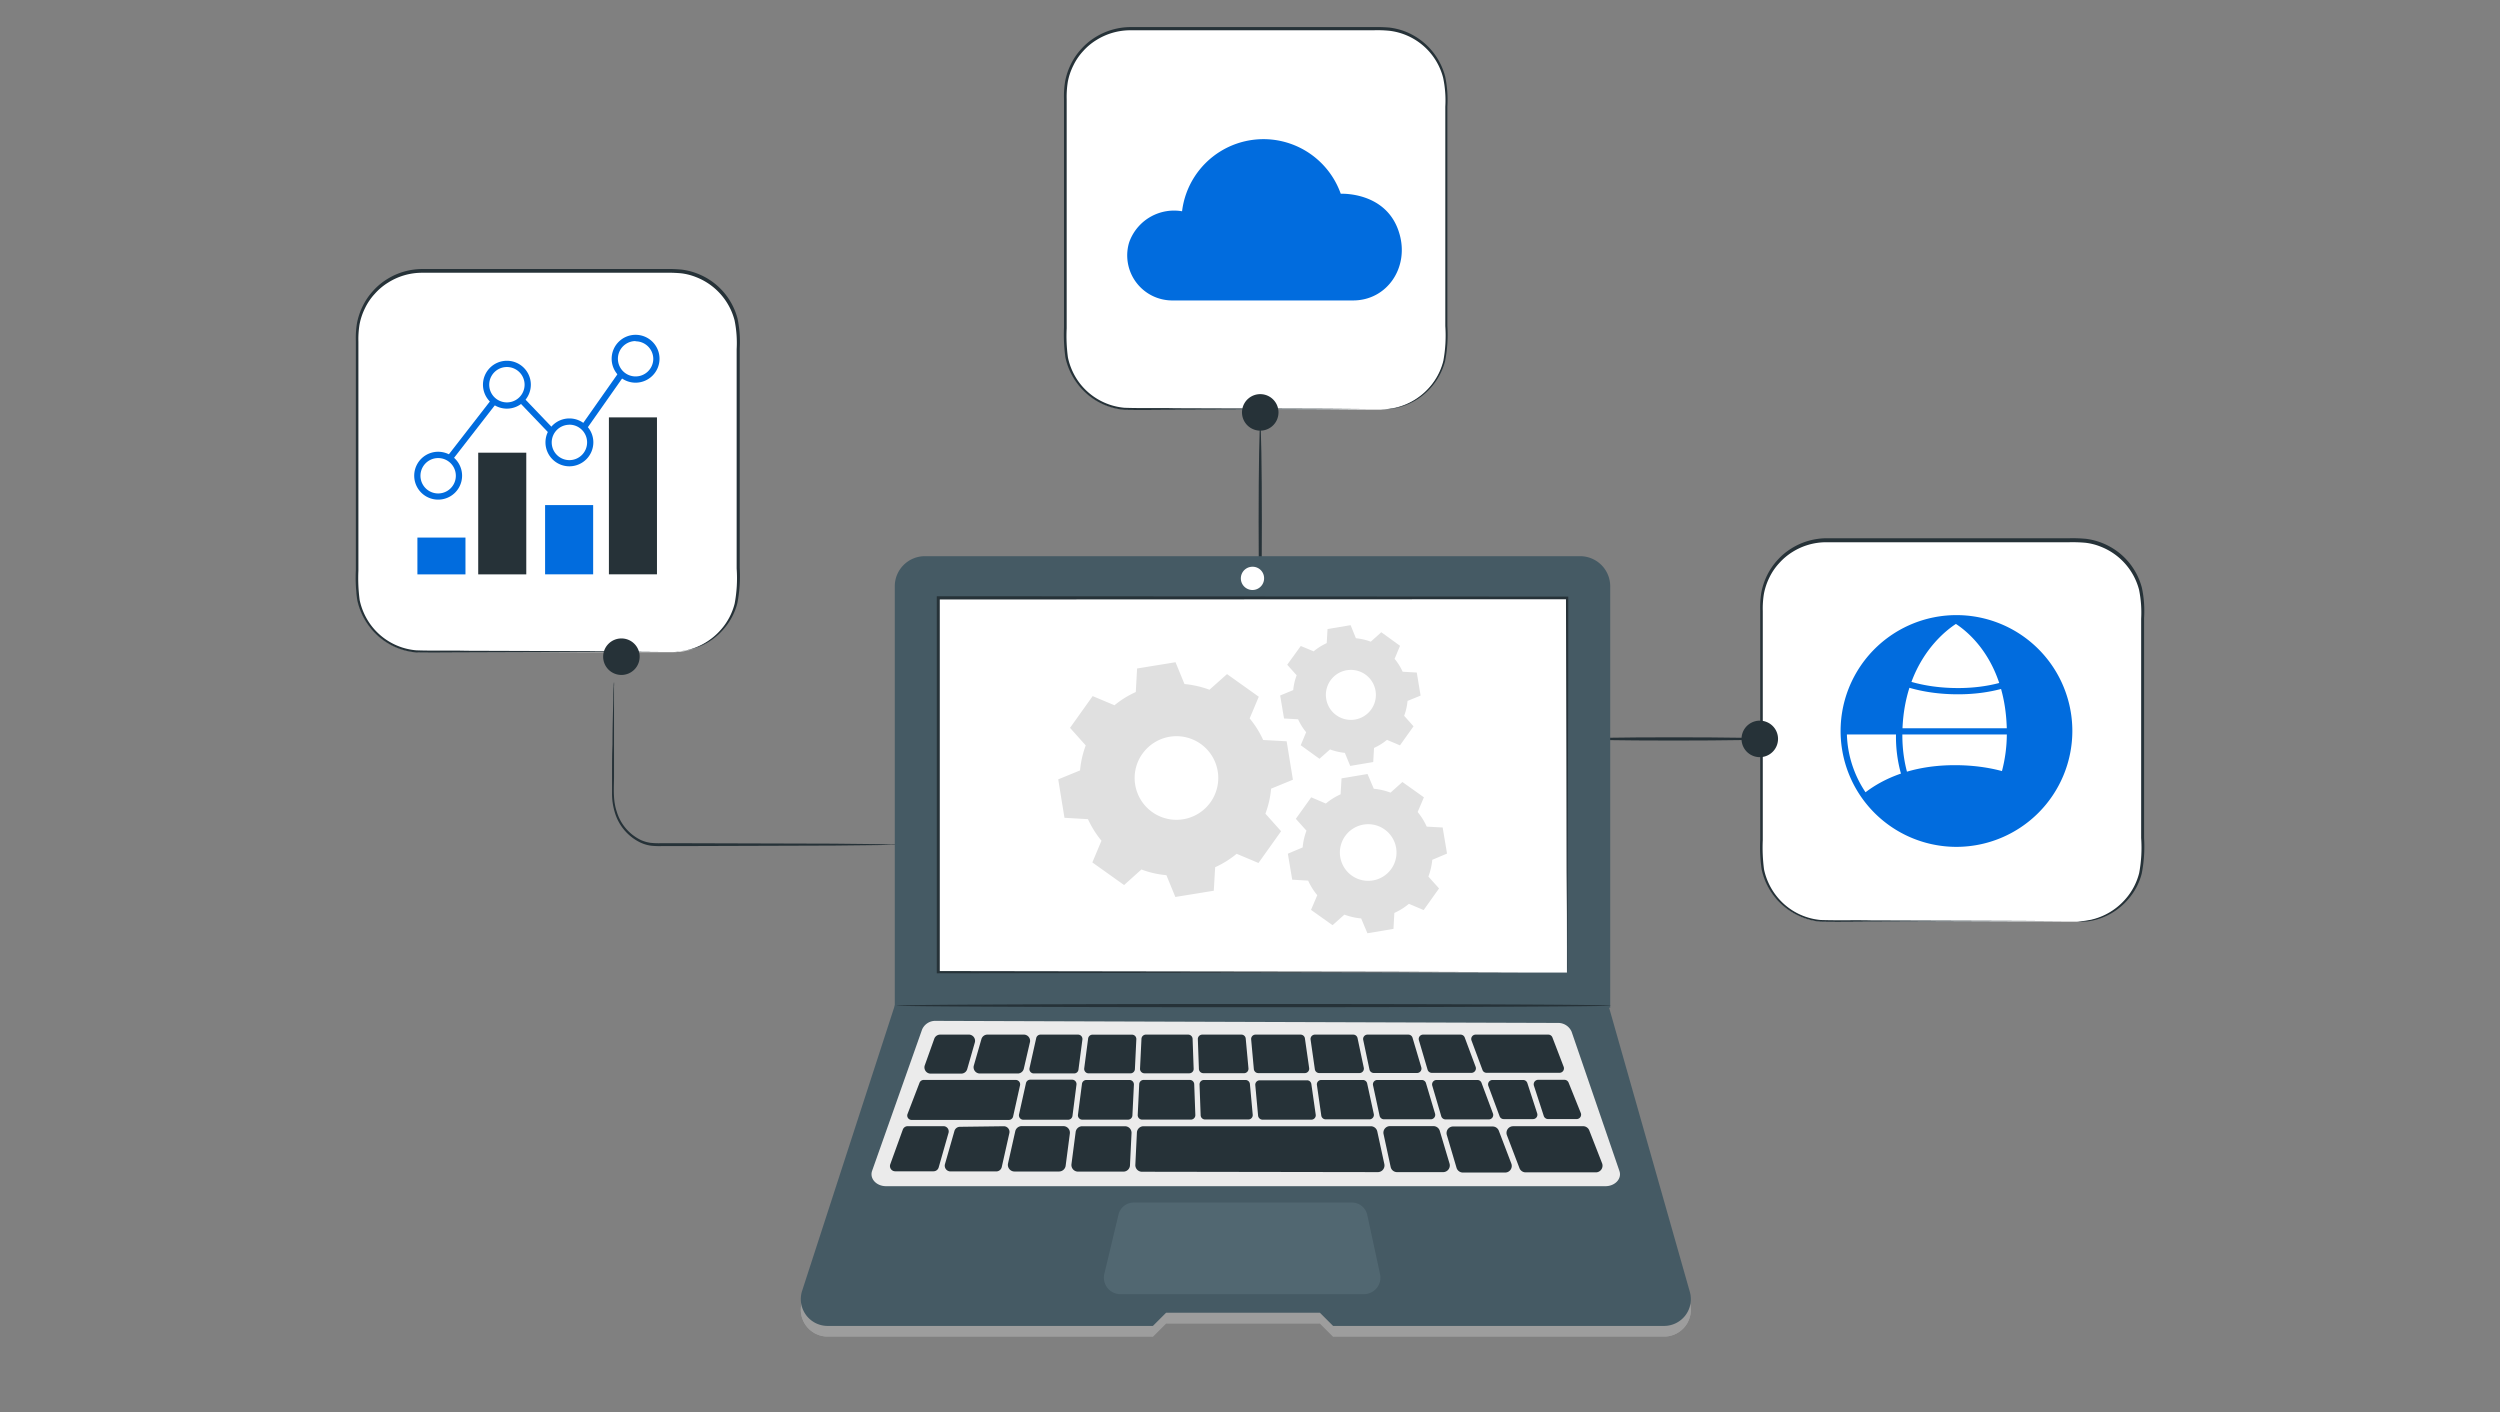 <svg
  xmlns="http://www.w3.org/2000/svg"
  fill="none"
  viewBox="0 0 400 226"
  width="400"
  height="226"
>
  <rect x="0" y="0" width="400" height="226" fill="#808080" stroke="none"/>
  <path
    fill="#263238"
    d="M143.465 135.163c-.23.015-.461.015-.69 0l-2 .05-7.3.08-24.09.08h-3.48a12.959 12.959 0 0 1-1.74-.06 5.998 5.998 0 0 1-1.67-.49 7.809 7.809 0 0 1-4.14-4.89 10.143 10.143 0 0 1-.43-3v-2.81c0-1.8 0-3.49.07-5 0-3 .1-5.51.13-7.3 0-.82.02-1.487.06-2a2.997 2.997 0 0 1 .06-.69c.022.229.022.46 0 .69v14.35c0 1.81-.21 3.78.43 5.67a7.402 7.402 0 0 0 3.88 4.57 5.9 5.9 0 0 0 1.54.44c.554.056 1.112.076 1.67.06h3.48l24.09.07 7.3.08 2 .05c.277-.02.556-.003.83.05Z"
  />
  <path
    fill="#fff"
    d="M107.645 43.402h-40.19c-5.733 0-10.38 4.648-10.38 10.38v40.19c0 5.733 4.647 10.38 10.38 10.38h40.19c5.732 0 10.38-4.647 10.38-10.38v-40.19c0-5.732-4.648-10.38-10.38-10.38Z"
  />
  <path
    fill="#263238"
    d="M107.635 104.341a19.547 19.547 0 0 0 2.26-.31 10.366 10.366 0 0 0 5.49-3.33 10.007 10.007 0 0 0 2.16-4.13c.346-1.845.454-3.727.32-5.6v-35.1a18.02 18.02 0 0 0-.34-4.64 10.162 10.162 0 0 0-6.2-6.91 9.36 9.36 0 0 0-2.41-.6c-.848-.072-1.699-.1-2.55-.08h-38.91a10.14 10.14 0 0 0-5.35 1.57 9.478 9.478 0 0 0-2.14 1.8 9.37 9.37 0 0 0-1.56 2.29 10.1 10.1 0 0 0-.88 2.62c-.146.909-.206 1.83-.18 2.75v36.65a26.653 26.653 0 0 0 .2 4.68 10.36 10.36 0 0 0 1.83 4.05 10.107 10.107 0 0 0 7.22 4c2.75.1 5.45 0 8 .07l24.21.08 6.58.05-6.58.05-24.21.09c-2.56 0-5.22.05-8 0a10.474 10.474 0 0 1-7.52-4.18 10.6 10.6 0 0 1-1.92-4.23 25.233 25.233 0 0 1-.22-4.76v-36.65c-.034-.954.026-1.908.18-2.85.182-.954.492-1.879.92-2.75a10.37 10.37 0 0 1 1.64-2.41 10.18 10.18 0 0 1 2.25-1.89 10.71 10.71 0 0 1 5.65-1.63h38.84c.871-.02 1.742.01 2.61.09.863.103 1.71.315 2.52.63a10.592 10.592 0 0 1 6.47 7.25c.324 1.561.439 3.159.34 4.75v35.1a22.48 22.48 0 0 1-.38 5.66 10.07 10.07 0 0 1-2.25 4.2 10.259 10.259 0 0 1-5.62 3.3 9.011 9.011 0 0 1-1.7.21c-.58.12-.77.11-.77.11Z"
  />
  <path fill="#016CDE" d="M74.475 86.012h-7.69v5.89h7.69v-5.89Z"/>
  <path fill="#263238" d="M84.205 72.43h-7.69V91.9h7.69V72.43Z"/>
  <path fill="#016CDE" d="M94.905 80.813h-7.69v11.08h7.69v-11.08Z"/>
  <path fill="#263238" d="M105.115 66.781h-7.69v25.11h7.69v-25.11Z"/>
  <path
    fill="#016CDE"
    d="M70.105 79.941a3.83 3.83 0 1 1 0-7.66 3.83 3.83 0 0 1 0 7.66Zm0-6.65a2.83 2.83 0 1 0 0 5.66 2.83 2.83 0 0 0 0-5.66Zm11-7.908a3.83 3.83 0 1 1 3.83-3.83 3.84 3.84 0 0 1-3.83 3.83Zm0-6.66a2.83 2.83 0 1 0 0 5.66 2.83 2.83 0 0 0 0-5.66Zm10 15.887a3.83 3.83 0 1 1 3.83-3.83 3.84 3.84 0 0 1-3.83 3.83Zm0-6.65a2.83 2.83 0 1 0 2.83 2.82 2.83 2.83 0 0 0-2.83-2.83v.01Zm10.59-6.73a3.83 3.83 0 1 1 3.83-3.83 3.84 3.84 0 0 1-3.83 3.83Zm0-6.66a2.833 2.833 0 0 0-2.615 1.747 2.83 2.83 0 1 0 5.445 1.083 2.832 2.832 0 0 0-2.83-2.79v-.04Z"
  />
  <path
    fill="#016CDE"
    d="m99.027 59.545-6.176 8.787.818.575 6.176-8.787-.818-.575ZM84.035 63.89l-.723.692 4.7 4.915.722-.692-4.7-4.914Zm-5.552.215-6.929 8.926.79.613 6.93-8.926-.79-.613Z"
  />
  <path
    fill="#263238"
    d="M102.345 105.062a2.917 2.917 0 0 1-1.798 2.706 2.925 2.925 0 0 1-3.187-.631 2.92 2.92 0 0 1 2.075-4.985 2.91 2.91 0 0 1 2.91 2.91Z"
  />
  <path
    fill="#fff"
    d="M220.979 4.594h-40.19c-5.733 0-10.38 4.647-10.38 10.38v40.19c0 5.733 4.647 10.38 10.38 10.38h40.19c5.733 0 10.38-4.647 10.38-10.38v-40.19c0-5.733-4.647-10.38-10.38-10.38Z"
  />
  <path
    fill="#263238"
    d="M221.009 65.544a19.5 19.5 0 0 0 2.27-.31 10.358 10.358 0 0 0 5.49-3.33 10.081 10.081 0 0 0 2.16-4.14 22.24 22.24 0 0 0 .32-5.59v-35.1a17.546 17.546 0 0 0-.35-4.64 10.11 10.11 0 0 0-8.6-7.51 19.528 19.528 0 0 0-2.55-.08h-38.95c-1.9.01-3.759.55-5.37 1.56a9.441 9.441 0 0 0-2.14 1.79 9.378 9.378 0 0 0-1.56 2.3 9.826 9.826 0 0 0-.88 2.61 15 15 0 0 0-.18 2.76v36.65a25.674 25.674 0 0 0 .2 4.67c.308 1.47.933 2.855 1.83 4.06a10.153 10.153 0 0 0 7.21 4c2.76.1 5.46 0 8 .07l24.21.08 6.58.05-6.58.05-24.21.08c-2.56 0-5.22.06-8 0a10.5 10.5 0 0 1-7.52-4.18 10.684 10.684 0 0 1-1.93-4.23 27.055 27.055 0 0 1-.22-4.76v-36.53c-.034-.954.027-1.909.18-2.85.183-.954.492-1.879.92-2.75.431-.877.983-1.688 1.64-2.41a10.198 10.198 0 0 1 2.25-1.89 10.722 10.722 0 0 1 5.65-1.64h38.84c.871-.018 1.742.008 2.61.08.863.108 1.709.32 2.52.63a10.641 10.641 0 0 1 6.39 7.24 17.98 17.98 0 0 1 .34 4.76v35.1a21.976 21.976 0 0 1-.37 5.66 10.43 10.43 0 0 1-7.87 7.5c-.559.118-1.128.188-1.7.21-.47.04-.63.03-.63.03Z"
  />
  <path
    fill="#263238"
    d="M204.559 65.972a2.917 2.917 0 0 1-3.483 2.876 2.92 2.92 0 1 1 3.483-2.876Z"
  />
  <path
    fill="#263238"
    d="M201.639 98.822c-.14 0-.26-6.92-.26-15.45s.12-15.45.26-15.45.26 6.92.26 15.45-.11 15.45-.26 15.45Z"
  />
  <path
    fill="#016CDE"
    d="M223.93 37.472c1.53 5.36-2 10.6-7.45 10.6H187.6a7.208 7.208 0 0 1-7-9.07c.066-.24.15-.473.25-.7a7.619 7.619 0 0 1 8.28-4.5 13.12 13.12 0 0 1 25.39-2.8s7.49-.4 9.41 6.47Z"
  />
  <path
    fill="#fff"
    d="M332.365 86.52h-40.19c-5.733 0-10.38 4.647-10.38 10.38v40.19c0 5.732 4.647 10.38 10.38 10.38h40.19c5.733 0 10.38-4.648 10.38-10.38V96.9c0-5.733-4.647-10.38-10.38-10.38Z"
  />
  <path
    fill="#263238"
    d="M332.355 147.459a17.053 17.053 0 0 0 2.26-.31 10.358 10.358 0 0 0 5.49-3.33 10.002 10.002 0 0 0 2.16-4.13c.346-1.845.454-3.727.32-5.6v-35.09a18.142 18.142 0 0 0-.34-4.65 10.162 10.162 0 0 0-6.2-6.91 9.373 9.373 0 0 0-2.41-.6c-.848-.072-1.7-.099-2.55-.08h-38.91c-1.9.004-3.761.54-5.37 1.55a9.72 9.72 0 0 0-2.14 1.8 9.342 9.342 0 0 0-1.56 2.29 10.2 10.2 0 0 0-.88 2.62 14.742 14.742 0 0 0-.18 2.76v36.64a26.623 26.623 0 0 0 .2 4.68 10.294 10.294 0 0 0 1.83 4.05 10.152 10.152 0 0 0 7.22 4.05c2.75.09 5.45 0 8 .06l24.21.08 6.58.05h2.3-8.88l-24.21.09c-2.56 0-5.22.06-8 0a10.642 10.642 0 0 1-9.44-8.42 25.174 25.174 0 0 1-.22-4.76v-36.64a14.49 14.49 0 0 1 .18-2.86c.182-.954.491-1.879.92-2.75.43-.876.982-1.688 1.64-2.41a10.154 10.154 0 0 1 2.25-1.89 10.708 10.708 0 0 1 5.65-1.63h38.84c.871-.02 1.742.01 2.61.09a10.35 10.35 0 0 1 2.52.63 10.59 10.59 0 0 1 6.469 7.25c.326 1.564.44 3.165.341 4.76v35.271a22.48 22.48 0 0 1-.38 5.66 10.08 10.08 0 0 1-2.25 4.2 10.354 10.354 0 0 1-5.62 3.31 9.633 9.633 0 0 1-1.7.2c-.56-.02-.75-.03-.75-.03Z"
  />
  <path
    fill="#016CDE"
    d="M302.741 132.378a18.541 18.541 0 0 0 10.304 3.12 18.563 18.563 0 0 0 18.53-18.53 18.543 18.543 0 0 0-22.155-18.194 18.542 18.542 0 0 0-13.512 25.284 18.537 18.537 0 0 0 6.833 8.32Zm3.091-23.275c2.017-5.452 5.583-8.28 7.113-9.274 1.551 1.009 5.063 3.813 6.93 9.448-1.883.497-4.069.811-6.59.811-2.886 0-5.358-.388-7.453-.985Zm-.325.945c2.189.63 4.769 1.04 7.778 1.04 2.629 0 4.914-.331 6.883-.853.491 1.744.823 3.736.907 6.003l.009.28H304.4c.103-2.456.513-4.604 1.107-6.47Zm-1.13 7.47h16.715a23.644 23.644 0 0 1-.778 5.853c-2.138-.573-4.643-.943-7.549-.943-2.979 0-5.515.412-7.652 1.04-.464-1.751-.745-3.729-.736-5.95Zm-.981-1a22.701 22.701 0 0 1 1.13-6.775c-2.45-.82-4.358-1.906-5.785-2.941a17.528 17.528 0 0 0-3.241 9.716h7.896Zm-7.893 1h7.856c-.04 2.125.23 4.232.792 6.256-2.444.838-4.308 1.951-5.666 2.989a17.55 17.55 0 0 1-2.982-9.245Zm26.588 0a24.728 24.728 0 0 1-.817 6.132c2.732.852 4.806 2.029 6.305 3.121l.039-.057a17.54 17.54 0 0 0 2.948-9.196h-8.475Zm8.477-1a17.548 17.548 0 0 0-3.247-9.712c-1.478 1.124-3.507 2.308-6.174 3.145.504 1.818.843 3.894.928 6.257l.009.31h8.484Zm-17.68 17.989c.73-.503 5.1-3.7 7.148-10.18-2.055-.547-4.468-.899-7.271-.899-2.879 0-5.321.396-7.372.999 2.06 6.48 6.606 9.557 7.447 10.08h.048Zm-5.153-3.449a21.854 21.854 0 0 1-3.295-6.326c-2.32.8-4.084 1.859-5.371 2.848a17.537 17.537 0 0 0 11.917 6.808 17.472 17.472 0 0 1-3.251-3.33Zm19.26-3.471c-1.421-1.049-3.394-2.169-5.999-2.982-1.625 5.163-4.667 8.351-6.398 9.833a17.542 17.542 0 0 0 12.397-6.851Zm-22.137-18.785a22.724 22.724 0 0 1 3.617-6.294 16.525 16.525 0 0 1 3.226-3.03 17.537 17.537 0 0 0-12.355 6.524c1.357.987 3.174 2.02 5.512 2.8Zm21.863-2.791a17.558 17.558 0 0 0-12.517-6.543c1.885 1.367 4.953 4.275 6.656 9.525 2.534-.797 4.458-1.919 5.861-2.982Z"
  />
  <path
    fill="#263238"
    d="M284.485 118.229a2.92 2.92 0 1 1-1.795-2.698c.354.147.675.362.946.633a2.91 2.91 0 0 1 .849 2.065Z"
  />
  <path
    fill="#263238"
    d="M283.205 118.229c0 .14-6.92.26-15.45.26s-15.45-.12-15.45-.26 6.92-.26 15.45-.26 15.45.11 15.45.26Z"
  />
  <path
    fill="#E0E0E0"
    d="m270.365 208.37-13.05-45.94h-114.1l-14.87 45.79a4.293 4.293 0 0 0 .578 3.825 4.298 4.298 0 0 0 3.422 1.805h52.12l2.11-2.11h24.61l2.11 2.11h53a4.282 4.282 0 0 0 4.07-5.48Z"
  />
  <path
    fill="#000"
    d="m270.365 208.37-13.05-45.94h-114.1l-14.87 45.79a4.293 4.293 0 0 0 .578 3.825 4.298 4.298 0 0 0 3.422 1.805h52.12l2.11-2.11h24.61l2.11 2.11h53a4.282 4.282 0 0 0 4.07-5.48Z"
    opacity=".3"
  />
  <path
    fill="#455A64"
    d="M143.165 161.238v-67.41a4.803 4.803 0 0 1 1.401-3.417 4.818 4.818 0 0 1 3.409-1.423h104.85a4.822 4.822 0 0 1 4.81 4.84v67.41h-114.47Z"
  />
  <path fill="#fff" d="M250.715 95.66h-100.63v59.95h100.63V95.66Z"/>
  <path
    fill="#263238"
    d="M250.715 155.608v-4.24c0-2.77 0-6.82-.06-12 0-10.39-.06-25.35-.1-43.69l.2.2-100.65.04.26-.26v59.95l-.24-.24 72.38.11 20.78.07h7.47-7.37l-20.72.06-72.54.12h-.24v-60.33h.22l100.62.06h.2v.2c0 18.4-.08 33.4-.11 43.82 0 5.18 0 9.21-.05 12v3.11c0 .72-.05 1.02-.05 1.02Z"
  />
  <path
    fill="#fff"
    d="M202.255 92.5a1.86 1.86 0 1 1-1.85-1.82 1.83 1.83 0 0 1 1.85 1.82Z"
  />
  <path
    fill="#455A64"
    d="m270.365 206.667-13.05-45.94h-114.1l-14.87 45.79a4.293 4.293 0 0 0 .578 3.825 4.286 4.286 0 0 0 3.422 1.805h52.12l2.11-2.11h24.61l2.11 2.11h53a4.282 4.282 0 0 0 4.07-5.48Z"
  />
  <path
    fill="#EBEBEB"
    d="m249.215 163.67-99.43-.33a2.304 2.304 0 0 0-2.25 1.38l-8 22.62c-.43 1.23.68 2.45 2.24 2.45h115.09c1.55 0 2.67-1.21 2.24-2.44l-7.65-22.28a2.333 2.333 0 0 0-.904-1.046c-.4-.25-.865-.374-1.336-.354Z"
  />
  <path
    fill="#C5DDE9"
    d="M218.334 207.06h-39.23a2.648 2.648 0 0 1-1.995-1.109 2.64 2.64 0 0 1-.385-2.251l2.22-9.29a2.504 2.504 0 0 1 2.38-2h35.06a2.52 2.52 0 0 1 2.4 2.08l2 9.28a2.63 2.63 0 0 1-.44 2.229 2.649 2.649 0 0 1-2.01 1.061Z"
    opacity=".1"
  />
  <path
    fill="#263238"
    d="m218.205 170.829-1-4.74a.7.7 0 0 0-.69-.55h-6.12a.703.703 0 0 0-.679.501.703.703 0 0 0-.021.299l.68 4.74a.71.71 0 0 0 .7.61h6.47a.706.706 0 0 0 .659-.554.718.718 0 0 0 .001-.306Zm-18.45.11-.44-4.76a.691.691 0 0 0-.7-.64h-6.25a.714.714 0 0 0-.662.452.697.697 0 0 0-.048.278l.17 4.76a.71.71 0 0 0 .71.68h6.57a.695.695 0 0 0 .485-.25.706.706 0 0 0 .165-.52Zm9.71-.05-.68-4.75a.7.7 0 0 0-.7-.6h-7.2a.713.713 0 0 0-.522.229.706.706 0 0 0-.178.541l.43 4.75a.717.717 0 0 0 .71.64h7.44a.706.706 0 0 0 .7-.81Zm-45.66.12 1-4.32a1.004 1.004 0 0 0-.532-1.041.99.99 0 0 0-.398-.109h-5.93a1.003 1.003 0 0 0-.91.69l-1.24 4.32a1.003 1.003 0 0 0 .92 1.21h6.2a1 1 0 0 0 .89-.75Zm86.38-.33-1.8-4.69a.7.7 0 0 0-.66-.45h-11.62a.705.705 0 0 0-.581.301.691.691 0 0 0-.079.649l1.75 4.7a.684.684 0 0 0 .66.46h11.69a.713.713 0 0 0 .572-.319.72.72 0 0 0 .068-.651Zm-60.08-5.14h-6.76a.708.708 0 0 0-.71.67l-.23 4.78a.709.709 0 0 0 .71.74h7.17a.704.704 0 0 0 .656-.453.707.707 0 0 0 .044-.277l-.17-4.77a.707.707 0 0 0-.71-.69Zm-35 0h-4.71a1.002 1.002 0 0 0-.9.63l-1.55 4.34a1.009 1.009 0 0 0 .468 1.143c.13.073.274.116.422.127h5a1 1 0 0 0 .91-.69l1.24-4.33a.995.995 0 0 0-.478-1.092 1.004 1.004 0 0 0-.402-.128Zm17.45 5.59.63-4.8a.7.7 0 0 0-.7-.79h-6a.705.705 0 0 0-.69.55l-1.07 4.8a.698.698 0 0 0 .69.86h6.47a.691.691 0 0 0 .67-.62Zm1.549-4.982-.63 4.79a.72.72 0 0 0 .174.561.708.708 0 0 0 .536.239h6.69a.71.71 0 0 0 .71-.67l.23-4.78a.71.71 0 0 0-.193-.525.708.708 0 0 0-.517-.215h-6.3a.708.708 0 0 0-.7.6Zm53.301 4.612-1.4-4.72a.705.705 0 0 0-.68-.5h-6.52a.702.702 0 0 0-.69.85l1 4.73a.707.707 0 0 0 .69.56h6.9a.71.71 0 0 0 .7-.92Zm8.7-.06-1.75-4.7a.713.713 0 0 0-.66-.46h-6a.698.698 0 0 0-.67.9l1.39 4.72a.712.712 0 0 0 .68.5h6.35a.727.727 0 0 0 .574-.312.711.711 0 0 0 .086-.648Zm-45.74 2.09h-7.38a.71.71 0 0 0-.71.67l-.24 4.94a.709.709 0 0 0 .71.74h7.8a.717.717 0 0 0 .71-.74l-.18-4.92a.707.707 0 0 0-.71-.69Zm48.489 5.318-1.81-4.85a.697.697 0 0 0-.66-.46h-6.54a.714.714 0 0 0-.567.285.703.703 0 0 0-.113.625l1.44 4.9a.714.714 0 0 0 .68.5h6.91a.71.71 0 0 0 .66-1Zm-9.249.06-1.45-4.87a.693.693 0 0 0-.67-.5h-7.11a.7.7 0 0 0-.69.85l1.05 4.88a.72.72 0 0 0 .69.56h7.5a.71.71 0 0 0 .68-.92Zm-56.43.98h7.31a.712.712 0 0 0 .7-.67l.24-4.94a.71.71 0 0 0-.71-.74h-6.9a.711.711 0 0 0-.7.62l-.64 4.94a.698.698 0 0 0 .7.79Zm19.63-.03h6.93c.098 0 .195-.02.285-.059a.713.713 0 0 0 .383-.422.69.69 0 0 0 .032-.289l-.45-4.9a.71.71 0 0 0-.7-.65h-6.66a.701.701 0 0 0-.656.461.716.716 0 0 0-.044.279l.18 4.91c.008.18.085.351.215.476a.705.705 0 0 0 .485.194Zm8.04-5.509.45 4.9a.724.724 0 0 0 .71.64h7.81a.703.703 0 0 0 .678-.502.697.697 0 0 0 .022-.298l-.7-4.9a.69.69 0 0 0-.69-.6h-7.57a.718.718 0 0 0-.671.473.699.699 0 0 0-.039.287Zm18.96 4.619-1.06-4.88a.698.698 0 0 0-.69-.55h-6.65a.703.703 0 0 0-.678.501.703.703 0 0 0-.022.299l.7 4.89a.71.71 0 0 0 .7.61h7a.712.712 0 0 0 .7-.87Zm-57.28-5.438h-14.74a.724.724 0 0 0-.66.45l-1.92 5a.695.695 0 0 0 .079.649.705.705 0 0 0 .581.301h15.55a.71.71 0 0 0 .69-.58l1.11-5a.71.71 0 0 0-.69-.82Zm1.21 6.371h7.16a.71.71 0 0 0 .7-.61l.64-5a.703.703 0 0 0-.7-.8h-6.69a.707.707 0 0 0-.69.55l-1.11 5a.719.719 0 0 0 .14.594.704.704 0 0 0 .55.266Zm83.92-.11h4.6a.709.709 0 0 0 .66-1l-1.94-4.83a.72.72 0 0 0-.66-.45h-4.21a.715.715 0 0 0-.701.599.713.713 0 0 0 .021.331l1.57 4.83a.726.726 0 0 0 .66.52Zm-1.71-.923-1.57-4.84a.715.715 0 0 0-.67-.49h-4.91a.707.707 0 0 0-.696.617.7.7 0 0 0 .036.333l1.8 4.85a.705.705 0 0 0 .67.46h4.67a.704.704 0 0 0 .576-.291.694.694 0 0 0 .094-.639Zm-73.45 9.332h7.24a1.048 1.048 0 0 0 1.06-1l.25-5.15a1.065 1.065 0 0 0-.289-.785 1.059 1.059 0 0 0-.771-.325h-6.82a1.057 1.057 0 0 0-1.06.92l-.67 5.14a1.064 1.064 0 0 0 .256.842 1.054 1.054 0 0 0 .804.358Zm80.69-7.262h-11.08a1.062 1.062 0 0 0-1 1.43l2 5.25a1.061 1.061 0 0 0 1 .7h11.23a1.063 1.063 0 0 0 .88-.462 1.067 1.067 0 0 0 .12-.988l-2.06-5.28a1.062 1.062 0 0 0-1.09-.65Zm-90.75.833-1.15 5.12a1.059 1.059 0 0 0 1 1.29h7.17a1.071 1.071 0 0 0 1.05-.93l.67-5.13a1.06 1.06 0 0 0-.249-.842 1.05 1.05 0 0 0-.801-.358h-6.69a1.065 1.065 0 0 0-.648.251 1.064 1.064 0 0 0-.352.599Zm-9.73-.061-1.51 5.29a.914.914 0 0 0 .15.803.9.9 0 0 0 .322.269.902.902 0 0 0 .408.098h7.32a.91.91 0 0 0 .89-.72l1.21-5.39a.901.901 0 0 0-.176-.78.91.91 0 0 0-.724-.34l-7 .09a.923.923 0 0 0-.89.68Zm68.67.511 1.13 5.23a1.047 1.047 0 0 0 1 .83h7.42a1.069 1.069 0 0 0 1-1.37l-1.56-5.23a1.053 1.053 0 0 0-1-.76h-7a1.05 1.05 0 0 0-.99 1.3Zm-39.47-.271-.25 5.15a1.054 1.054 0 0 0 .64 1.034c.132.057.275.086.42.086l37.78.06a1.07 1.07 0 0 0 1-1.29l-1.13-5.22a1.062 1.062 0 0 0-1-.83h-36.4a1.064 1.064 0 0 0-1.06 1.01Zm-37.46-.461-2 5.53a.843.843 0 0 0 .1.771.835.835 0 0 0 .69.359h6.14a.857.857 0 0 0 .81-.61l1.58-5.54a.85.85 0 0 0-.138-.737.85.85 0 0 0-.297-.246.856.856 0 0 0-.375-.087h-5.69a.839.839 0 0 0-.82.56Zm87.05.86 1.55 5.24a1.068 1.068 0 0 0 1 .76h6.77a1.057 1.057 0 0 0 1.058-.926c.022-.17.002-.343-.058-.504l-2-5.25a1.061 1.061 0 0 0-1-.69h-6.37a1.055 1.055 0 0 0-.985.896c-.024.159-.013.321.035.474Zm26.23-20.711c0 .14-25.58.26-57.13.26-31.55 0-57.13-.12-57.13-.26s25.57-.26 57.13-.26c31.56 0 57.13.11 57.13.26Z"
  />
  <path
    fill="#E0E0E0"
    d="M178.275 112.877a15.006 15.006 0 0 1 3.45-2.15l.21-3.77 6.15-1 1.43 3.49a15.7 15.7 0 0 1 4 .91l2.81-2.5 5.08 3.62-1.46 3.47a15.356 15.356 0 0 1 2.16 3.45l3.76.21 1 6.15-3.49 1.43a14.855 14.855 0 0 1-.91 4l2.51 2.81-3.62 5.08-3.49-1.47a15.464 15.464 0 0 1-3.44 2.15l-.22 3.76-6.15 1-1.43-3.49a14.855 14.855 0 0 1-4-.91l-2.77 2.49-5.08-3.62 1.46-3.47a15.787 15.787 0 0 1-2.16-3.45l-3.76-.22-1-6.15 3.49-1.43a15.7 15.7 0 0 1 .91-4l-2.51-2.81 3.62-5.08 3.48 1.46-.03.04Zm4.51 7.72a6.686 6.686 0 0 0-.224 7.428 6.688 6.688 0 0 0 10.254 1.329 6.694 6.694 0 0 0 1.677-7.239 6.682 6.682 0 0 0-9.806-3.302 6.702 6.702 0 0 0-1.901 1.794v-.01Zm29.38 7.943a10.281 10.281 0 0 1 2.33-1.45l.15-2.55 4.16-.7 1 2.36c.916.087 1.818.296 2.68.62l1.9-1.7 3.44 2.45-1 2.35a10.367 10.367 0 0 1 1.45 2.34l2.55.14.7 4.17-2.36 1c-.09.916-.298 1.817-.62 2.68l1.7 1.9-2.46 3.46-2.36-1a10.172 10.172 0 0 1-2.33 1.46l-.14 2.55-4.17.7-1-2.37a10.48 10.48 0 0 1-2.68-.61l-1.9 1.69-3.44-2.45 1-2.35a9.995 9.995 0 0 1-1.46-2.33l-2.55-.15-.7-4.16 2.37-1a9.99 9.99 0 0 1 .61-2.68l-1.7-1.9 2.46-3.44 2.35 1 .02-.03Zm3.06 5.23a4.532 4.532 0 0 0 1.827 6.764 4.53 4.53 0 1 0-1.827-6.764Zm-5.01-29.583a9.644 9.644 0 0 1 2.06-1.29l.13-2.25 3.69-.62.85 2.09a9.595 9.595 0 0 1 2.38.55l1.68-1.51 3 2.17-.87 2.09a8.935 8.935 0 0 1 1.29 2.06l2.26.13.61 3.69-2.09.85a8.996 8.996 0 0 1-.54 2.38l1.5 1.68-2.17 3.05-2.08-.88a9.018 9.018 0 0 1-2.07 1.29l-.13 2.26-3.68.62-.86-2.09a9.316 9.316 0 0 1-2.37-.55l-1.69 1.5-3-2.17.87-2.08a9.274 9.274 0 0 1-1.29-2.07l-2.25-.13-.62-3.68 2.09-.86a8.99 8.99 0 0 1 .55-2.37l-1.51-1.69 2.17-3 2.09.87v-.04Zm2.7 4.63a4 4 0 1 0 6.516 4.64 4 4 0 0 0-6.516-4.64Z"
  />
</svg>
